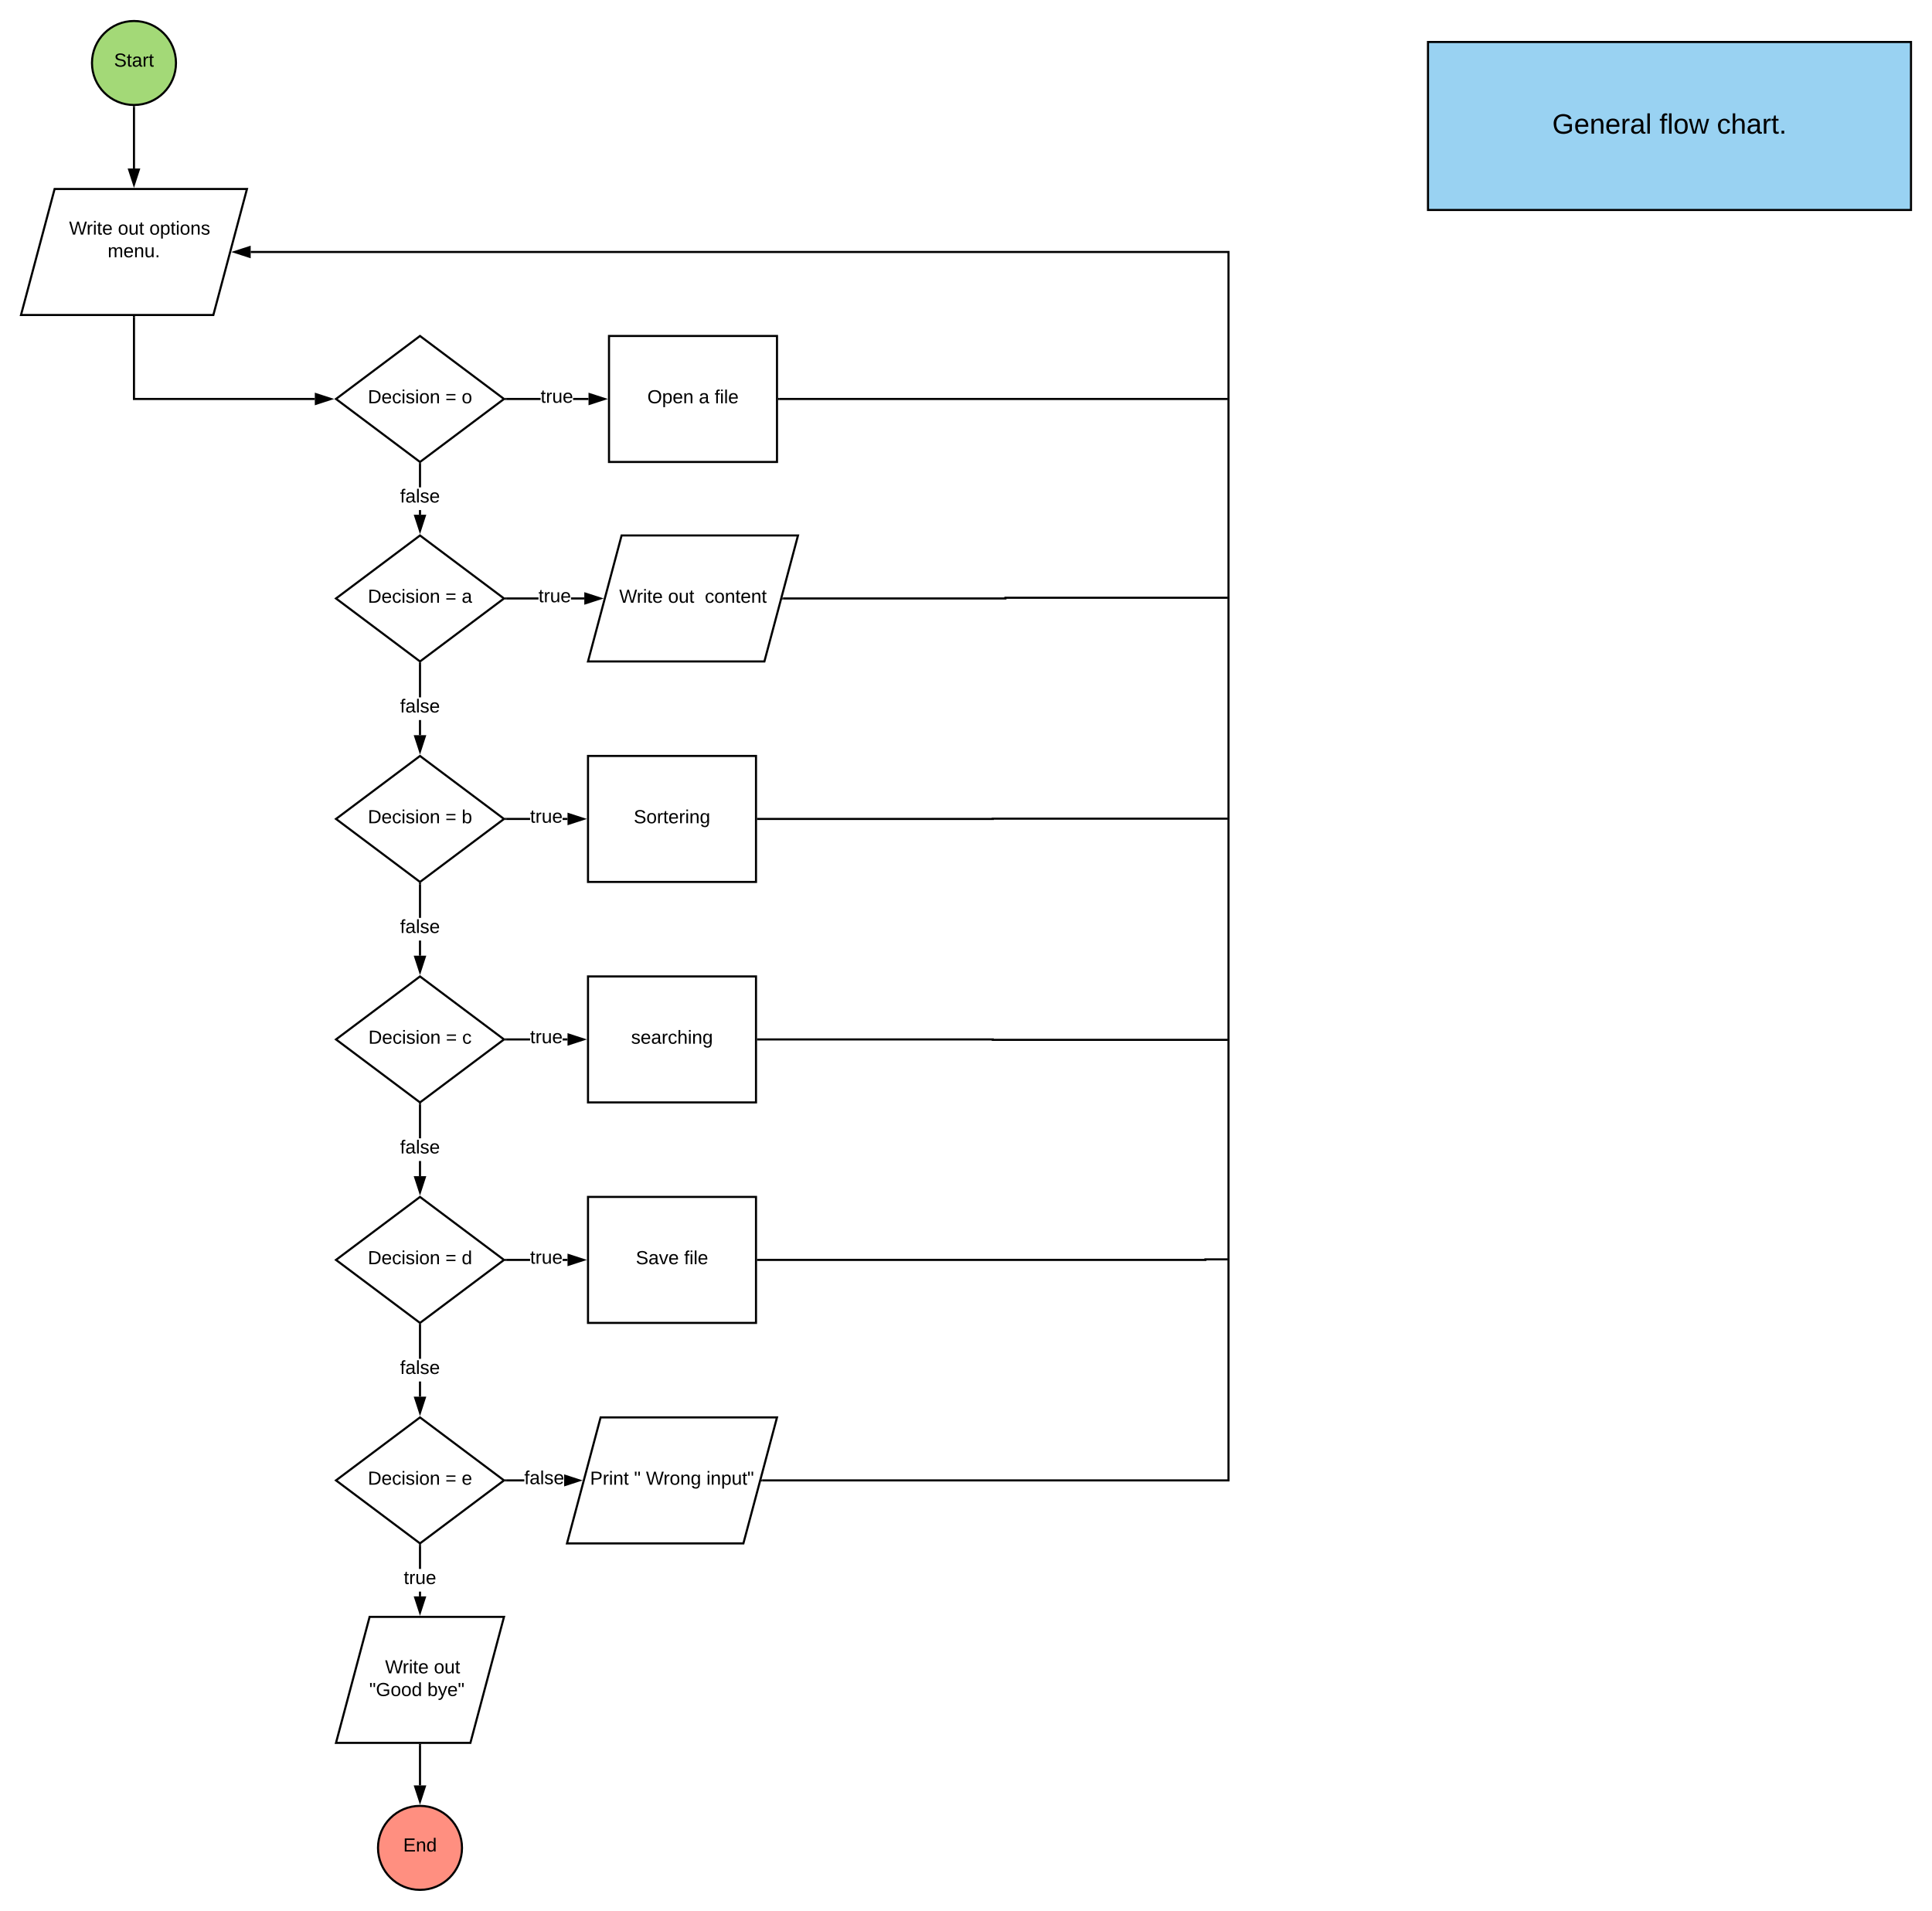 <svg xmlns="http://www.w3.org/2000/svg" xmlns:xlink="http://www.w3.org/1999/xlink" xmlns:lucid="lucid" width="1840" height="1820"><g transform="translate(-1.4210854715202004e-14 0)" lucid:page-tab-id="0_0"><path d="M0 0h1870.4v2582.4H0z" fill="#fff"/><path d="M167.6 60c0 22.1-17.9 40-40 40s-40-17.9-40-40 17.9-40 40-40 40 17.9 40 40z" stroke="#000" stroke-width="2" fill="#a3d977"/><use xlink:href="#a" transform="matrix(1,0,0,1,92.6,25) translate(16.025 38.462)"/><path d="M52 180h183.2l-32 120H20z" stroke="#000" stroke-width="2" fill="#fff"/><use xlink:href="#b" transform="matrix(1,0,0,1,25,185) translate(40.78 38.462)"/><use xlink:href="#c" transform="matrix(1,0,0,1,25,185) translate(87.28 38.462)"/><use xlink:href="#d" transform="matrix(1,0,0,1,25,185) translate(117.28 38.462)"/><use xlink:href="#e" transform="matrix(1,0,0,1,25,185) translate(77.53 60.062)"/><use xlink:href="#f" transform="matrix(1,0,0,1,25,185) translate(96.505 81.663)"/><path d="M127.6 102v58.5" stroke="#000" stroke-width="2" fill="none"/><path d="M127.6 101l1-.03v1.06h-2v-1.1z"/><path d="M127.6 175.76l-4.64-14.26h9.28z" stroke="#000" stroke-width="2"/><path d="M400 320l80 60-80 60-80-60z" stroke="#000" stroke-width="2" fill="#fff"/><use xlink:href="#g" transform="matrix(1,0,0,1,325,325) translate(25.33 59.087)"/><use xlink:href="#h" transform="matrix(1,0,0,1,325,325) translate(99.18 59.087)"/><use xlink:href="#i" transform="matrix(1,0,0,1,325,325) translate(114.68 59.087)"/><path d="M127.6 302v78h172.23" stroke="#000" stroke-width="2" fill="none"/><path d="M128.6 302.03h-2V301h2z"/><path d="M315.1 380l-14.27 4.64v-9.28z" stroke="#000" stroke-width="2"/><path d="M400 720l80 60-80 60-80-60z" stroke="#000" stroke-width="2" fill="#fff"/><use xlink:href="#g" transform="matrix(1,0,0,1,325,725) translate(25.33 59.087)"/><use xlink:href="#h" transform="matrix(1,0,0,1,325,725) translate(99.18 59.087)"/><use xlink:href="#j" transform="matrix(1,0,0,1,325,725) translate(114.68 59.087)"/><path d="M400 930l80 60-80 60-80-60z" stroke="#000" stroke-width="2" fill="#fff"/><use xlink:href="#g" transform="matrix(1,0,0,1,325,935) translate(25.83 59.087)"/><use xlink:href="#h" transform="matrix(1,0,0,1,325,935) translate(99.68 59.087)"/><use xlink:href="#k" transform="matrix(1,0,0,1,325,935) translate(115.18 59.087)"/><path d="M580 320h160v120H580z" stroke="#000" stroke-width="2" fill="#fff"/><use xlink:href="#l" transform="matrix(1,0,0,1,585,325) translate(31.55 59.087)"/><use xlink:href="#m" transform="matrix(1,0,0,1,585,325) translate(80.55 59.087)"/><use xlink:href="#n" transform="matrix(1,0,0,1,585,325) translate(95.55 59.087)"/><path d="M401 910.25h-2V895.8h2zm0-36.05h-2v-31.95h2z"/><path d="M401 842.28h-2v-1.78l1 .75 1-.75zM400 925.5l-4.64-14.25h9.28z"/><path d="M400 928.75l-6-18.5h12zm-3.26-16.5l3.26 10.03 3.26-10.03z"/><use xlink:href="#o" transform="matrix(1,0,0,1,381.025,874.2) translate(0 14.4)"/><path d="M514.86 381h-32.2v-2h32.2zm45.64 0h-14.7v-2h14.7z"/><path d="M482.7 381h-2.37l1.34-1-1.34-1h2.36zM575.76 380l-14.26 4.64v-9.28z"/><path d="M579 380l-18.5 6v-12zm-16.5 3.26l10.03-3.26-10.03-3.26z"/><use xlink:href="#p" transform="matrix(1,0,0,1,514.858,369.2) translate(0 14.4)"/><path d="M560 720h160v120H560z" stroke="#000" stroke-width="2" fill="#fff"/><use xlink:href="#q" transform="matrix(1,0,0,1,565,725) translate(38.575 59.087)"/><path d="M504.86 781h-22.2v-2h22.2zm35.64 0h-4.7v-2h4.7z"/><path d="M482.7 781h-2.37l1.34-1-1.34-1h2.36zM555.76 780l-14.26 4.64v-9.28z"/><path d="M559 780l-18.5 6v-12zm-16.5 3.26l10.03-3.26-10.03-3.26z"/><use xlink:href="#p" transform="matrix(1,0,0,1,504.858,769.2) translate(0 14.4)"/><path d="M560 930h160v120H560z" stroke="#000" stroke-width="2" fill="#fff"/><use xlink:href="#r" transform="matrix(1,0,0,1,565,935) translate(36.05 59.087)"/><path d="M504.86 991h-22.2v-2h22.2zm35.64 0h-4.7v-2h4.7z"/><path d="M482.7 991h-2.37l1.34-1-1.34-1h2.36zM555.76 990l-14.26 4.64v-9.28z"/><path d="M559 990l-18.5 6v-12zm-16.5 3.26l10.03-3.26-10.03-3.26z"/><use xlink:href="#p" transform="matrix(1,0,0,1,504.858,979.2) translate(0 14.4)"/><path d="M401 1120.25h-2v-14.45h2zm0-36.05h-2v-31.95h2z"/><path d="M401 1052.28h-2v-1.78l1 .75 1-.75zM400 1135.5l-4.64-14.25h9.28z"/><path d="M400 1138.75l-6-18.5h12zm-3.26-16.5l3.26 10.03 3.26-10.03z"/><use xlink:href="#o" transform="matrix(1,0,0,1,381.025,1084.2) translate(0 14.4)"/><path d="M400 1140l80 60-80 60-80-60z" stroke="#000" stroke-width="2" fill="#fff"/><use xlink:href="#g" transform="matrix(1,0,0,1,325,1145) translate(25.33 59.087)"/><use xlink:href="#h" transform="matrix(1,0,0,1,325,1145) translate(99.18 59.087)"/><use xlink:href="#s" transform="matrix(1,0,0,1,325,1145) translate(114.68 59.087)"/><path d="M504.86 1201h-22.2v-2h22.2zm35.64 0h-4.7v-2h4.7z"/><path d="M482.7 1201h-2.37l1.34-1-1.34-1h2.36zM555.76 1200l-14.26 4.64v-9.28z"/><path d="M559 1200l-18.5 6v-12zm-16.5 3.26l10.03-3.26-10.03-3.26z"/><use xlink:href="#p" transform="matrix(1,0,0,1,504.858,1189.2) translate(0 14.4)"/><path d="M560 1140h160v120H560z" stroke="#000" stroke-width="2" fill="#fff"/><use xlink:href="#t" transform="matrix(1,0,0,1,565,1145) translate(40.55 59.087)"/><use xlink:href="#n" transform="matrix(1,0,0,1,565,1145) translate(86.55 59.087)"/><path d="M400 510l80 60-80 60-80-60z" stroke="#000" stroke-width="2" fill="#fff"/><use xlink:href="#g" transform="matrix(1,0,0,1,325,515) translate(25.33 59.087)"/><use xlink:href="#h" transform="matrix(1,0,0,1,325,515) translate(99.18 59.087)"/><use xlink:href="#u" transform="matrix(1,0,0,1,325,515) translate(114.68 59.087)"/><path d="M592 510h168l-32 120H560z" stroke="#000" stroke-width="2" fill="#fff"/><use xlink:href="#b" transform="matrix(1,0,0,1,565,515) translate(24.755 59.087)"/><use xlink:href="#v" transform="matrix(1,0,0,1,565,515) translate(71.255 59.087)"/><use xlink:href="#w" transform="matrix(1,0,0,1,565,515) translate(106.255 59.087)"/><path d="M512.84 571h-30.17v-2h30.17zm43.62 0H543.8v-2h12.66z"/><path d="M482.7 571h-2.37l1.34-1-1.34-1h2.36zM571.73 570l-14.27 4.64v-9.28z"/><path d="M574.97 570l-18.5 6v-12zm-16.5 3.26l10.02-3.26-10.04-3.26z"/><use xlink:href="#p" transform="matrix(1,0,0,1,512.841,559.2) translate(0 14.4)"/><path d="M401 490.25h-2v-4.45h2zm0-26.05h-2v-21.95h2z"/><path d="M401 442.28h-2v-1.78l1 .75 1-.75zM400 505.5l-4.64-14.25h9.28z"/><path d="M400 508.75l-6-18.5h12zm-3.26-16.5l3.26 10.03 3.26-10.03z"/><use xlink:href="#o" transform="matrix(1,0,0,1,381.025,464.2) translate(0 14.4)"/><path d="M401 700.25h-2V685.8h2zm0-36.05h-2v-31.95h2z"/><path d="M401 632.28h-2v-1.78l1 .75 1-.75zM400 715.5l-4.64-14.25h9.28z"/><path d="M400 718.75l-6-18.5h12zm-3.26-16.5l3.26 10.03 3.26-10.03z"/><use xlink:href="#o" transform="matrix(1,0,0,1,381.025,664.2) translate(0 14.4)"/><path d="M746.03 570h211.5v-.67H1169" stroke="#000" stroke-width="2" fill="none"/><path d="M746.06 571h-1.3l.54-2h.76z"/><path d="M1168.97 569.33h1.03M742 380h427" stroke="#000" stroke-width="2" fill="none"/><path d="M742.03 381H741v-2h1.03z"/><path d="M1168.97 380h1.03" stroke="#000" stroke-width="2" fill="none"/><path d="M400 1350l80 60-80 60-80-60z" stroke="#000" stroke-width="2" fill="#fff"/><use xlink:href="#g" transform="matrix(1,0,0,1,325,1355) translate(25.33 59.087)"/><use xlink:href="#h" transform="matrix(1,0,0,1,325,1355) translate(99.18 59.087)"/><use xlink:href="#x" transform="matrix(1,0,0,1,325,1355) translate(114.68 59.087)"/><path d="M401 1330.25h-2v-14.45h2zm0-36.05h-2v-31.95h2z"/><path d="M401 1262.28h-2v-1.78l1 .75 1-.75zM400 1345.5l-4.64-14.25h9.28z"/><path d="M400 1348.75l-6-18.5h12zm-3.26-16.5l3.26 10.03 3.26-10.03z"/><use xlink:href="#o" transform="matrix(1,0,0,1,381.025,1294.2) translate(0 14.4)"/><path d="M401 1520.5h-2v-4.58h2zm0-26.17h-2v-22.08h2z"/><path d="M401 1472.28h-2v-1.78l1 .75 1-.75zM400 1535.76l-4.64-14.26h9.28z"/><path d="M400 1539l-6-18.5h12zm-3.26-16.5l3.26 10.03 3.26-10.03z"/><use xlink:href="#p" transform="matrix(1,0,0,1,384.525,1494.325) translate(0 14.4)"/><path d="M352 1540h128l-32 120H320z" stroke="#000" stroke-width="2" fill="#fff"/><use xlink:href="#b" transform="matrix(1,0,0,1,325,1545) translate(41.755 48.775)"/><use xlink:href="#y" transform="matrix(1,0,0,1,325,1545) translate(88.255 48.775)"/><use xlink:href="#z" transform="matrix(1,0,0,1,325,1545) translate(26.655 70.375)"/><use xlink:href="#A" transform="matrix(1,0,0,1,325,1545) translate(82.005 70.375)"/><path d="M499.34 1411h-16.67v-2h16.67z"/><path d="M482.7 1411h-2.37l1.34-1-1.34-1h2.36zM551.73 1410l-14.27 4.64v-9.28z"/><path d="M554.97 1410l-17.68 5.74v-11.48zm-16.5 3.26l10.02-3.26-10.04-3.26z"/><g><use xlink:href="#o" transform="matrix(1,0,0,1,499.341,1399.2) translate(0 14.4)"/></g><path d="M572 1350h168l-32 120H540z" stroke="#000" stroke-width="2" fill="#fff"/><g><use xlink:href="#B" transform="matrix(1,0,0,1,545,1355) translate(16.955 59.087)"/><use xlink:href="#C" transform="matrix(1,0,0,1,545,1355) translate(58.855 59.087)"/><use xlink:href="#D" transform="matrix(1,0,0,1,545,1355) translate(70.205 59.087)"/><use xlink:href="#E" transform="matrix(1,0,0,1,545,1355) translate(127.755 59.087)"/></g><path d="M1171 1411H726.03v-2H1169V241H238.74v-2H1171z"/><path d="M726.06 1411h-1.3l.54-2h.76zM237.74 244.64L223.47 240l14.27-4.64z"/><path d="M238.74 246l-18.5-6 18.5-6zm-12.03-6l10.04 3.26v-6.52z"/><path d="M400 1662v38.5" stroke="#000" stroke-width="2" fill="none"/><path d="M401 1662.03h-2V1661h2z"/><path d="M400 1715.76l-4.64-14.26h9.28z" stroke="#000" stroke-width="2"/><path d="M440 1760c0 22.1-17.9 40-40 40s-40-17.9-40-40 17.9-40 40-40 40 17.9 40 40z" stroke="#000" stroke-width="2" fill="#ff8f80"/><g><use xlink:href="#F" transform="matrix(1,0,0,1,365,1725) translate(19 38.462)"/></g><path d="M722 780h223.5v-.27H1169" stroke="#000" stroke-width="2" fill="none"/><path d="M722.03 781H721v-2h1.03z"/><path d="M1168.97 779.73h1.03M722 990h223.5v.4H1169" stroke="#000" stroke-width="2" fill="none"/><path d="M722.03 991H721v-2h1.03z"/><path d="M1168.97 990.4h1.03M722 1200h426v-.53h21" stroke="#000" stroke-width="2" fill="none"/><path d="M722.03 1201H721v-2h1.03z"/><path d="M1168.97 1199.47h1.03" stroke="#000" stroke-width="2" fill="none"/><path d="M1360 40h460v160h-460z" stroke="#000" stroke-width="2" fill="#99d2f2"/><g><use xlink:href="#G" transform="matrix(1,0,0,1,1365,45) translate(113.333 82.271)"/><use xlink:href="#H" transform="matrix(1,0,0,1,1365,45) translate(215.407 82.271)"/><use xlink:href="#I" transform="matrix(1,0,0,1,1365,45) translate(270.074 82.271)"/></g><defs><path d="M185-189c-5-48-123-54-124 2 14 75 158 14 163 119 3 78-121 87-175 55-17-10-28-26-33-46l33-7c5 56 141 63 141-1 0-78-155-14-162-118-5-82 145-84 179-34 5 7 8 16 11 25" id="J"/><path d="M59-47c-2 24 18 29 38 22v24C64 9 27 4 27-40v-127H5v-23h24l9-43h21v43h35v23H59v120" id="K"/><path d="M141-36C126-15 110 5 73 4 37 3 15-17 15-53c-1-64 63-63 125-63 3-35-9-54-41-54-24 1-41 7-42 31l-33-3c5-37 33-52 76-52 45 0 72 20 72 64v82c-1 20 7 32 28 27v20c-31 9-61-2-59-35zM48-53c0 20 12 33 32 33 41-3 63-29 60-74-43 2-92-5-92 41" id="L"/><path d="M114-163C36-179 61-72 57 0H25l-1-190h30c1 12-1 29 2 39 6-27 23-49 58-41v29" id="M"/><g id="a"><use transform="matrix(0.05,0,0,0.05,0,0)" xlink:href="#J"/><use transform="matrix(0.05,0,0,0.05,12,0)" xlink:href="#K"/><use transform="matrix(0.05,0,0,0.05,17,0)" xlink:href="#L"/><use transform="matrix(0.05,0,0,0.05,27,0)" xlink:href="#M"/><use transform="matrix(0.05,0,0,0.05,32.95,0)" xlink:href="#K"/></g><path d="M266 0h-40l-56-210L115 0H75L2-248h35L96-30l15-64 43-154h32l59 218 59-218h35" id="N"/><path d="M24-231v-30h32v30H24zM24 0v-190h32V0H24" id="O"/><path d="M100-194c63 0 86 42 84 106H49c0 40 14 67 53 68 26 1 43-12 49-29l28 8c-11 28-37 45-77 45C44 4 14-33 15-96c1-61 26-98 85-98zm52 81c6-60-76-77-97-28-3 7-6 17-6 28h103" id="P"/><g id="b"><use transform="matrix(0.05,0,0,0.05,0,0)" xlink:href="#N"/><use transform="matrix(0.05,0,0,0.05,16.6,0)" xlink:href="#M"/><use transform="matrix(0.05,0,0,0.05,22.55,0)" xlink:href="#O"/><use transform="matrix(0.05,0,0,0.05,26.5,0)" xlink:href="#K"/><use transform="matrix(0.05,0,0,0.05,31.5,0)" xlink:href="#P"/></g><path d="M100-194c62-1 85 37 85 99 1 63-27 99-86 99S16-35 15-95c0-66 28-99 85-99zM99-20c44 1 53-31 53-75 0-43-8-75-51-75s-53 32-53 75 10 74 51 75" id="Q"/><path d="M84 4C-5 8 30-112 23-190h32v120c0 31 7 50 39 49 72-2 45-101 50-169h31l1 190h-30c-1-10 1-25-2-33-11 22-28 36-60 37" id="R"/><g id="c"><use transform="matrix(0.05,0,0,0.05,0,0)" xlink:href="#Q"/><use transform="matrix(0.05,0,0,0.05,10,0)" xlink:href="#R"/><use transform="matrix(0.05,0,0,0.05,20,0)" xlink:href="#K"/></g><path d="M115-194c55 1 70 41 70 98S169 2 115 4C84 4 66-9 55-30l1 105H24l-1-265h31l2 30c10-21 28-34 59-34zm-8 174c40 0 45-34 45-75s-6-73-45-74c-42 0-51 32-51 76 0 43 10 73 51 73" id="S"/><path d="M117-194c89-4 53 116 60 194h-32v-121c0-31-8-49-39-48C34-167 62-67 57 0H25l-1-190h30c1 10-1 24 2 32 11-22 29-35 61-36" id="T"/><path d="M135-143c-3-34-86-38-87 0 15 53 115 12 119 90S17 21 10-45l28-5c4 36 97 45 98 0-10-56-113-15-118-90-4-57 82-63 122-42 12 7 21 19 24 35" id="U"/><g id="d"><use transform="matrix(0.05,0,0,0.05,0,0)" xlink:href="#Q"/><use transform="matrix(0.05,0,0,0.05,10,0)" xlink:href="#S"/><use transform="matrix(0.05,0,0,0.05,20,0)" xlink:href="#K"/><use transform="matrix(0.05,0,0,0.05,25,0)" xlink:href="#O"/><use transform="matrix(0.05,0,0,0.05,28.95,0)" xlink:href="#Q"/><use transform="matrix(0.05,0,0,0.05,38.95,0)" xlink:href="#T"/><use transform="matrix(0.05,0,0,0.05,48.95,0)" xlink:href="#U"/></g><path d="M210-169c-67 3-38 105-44 169h-31v-121c0-29-5-50-35-48C34-165 62-65 56 0H25l-1-190h30c1 10-1 24 2 32 10-44 99-50 107 0 11-21 27-35 58-36 85-2 47 119 55 194h-31v-121c0-29-5-49-35-48" id="V"/><path d="M33 0v-38h34V0H33" id="W"/><g id="e"><use transform="matrix(0.05,0,0,0.05,0,0)" xlink:href="#V"/><use transform="matrix(0.05,0,0,0.05,14.95,0)" xlink:href="#P"/><use transform="matrix(0.05,0,0,0.05,24.95,0)" xlink:href="#T"/><use transform="matrix(0.05,0,0,0.05,34.95,0)" xlink:href="#R"/><use transform="matrix(0.05,0,0,0.05,44.95,0)" xlink:href="#W"/></g><path d="M30-248c118-7 216 8 213 122C240-48 200 0 122 0H30v-248zM63-27c89 8 146-16 146-99s-60-101-146-95v194" id="X"/><path d="M96-169c-40 0-48 33-48 73s9 75 48 75c24 0 41-14 43-38l32 2c-6 37-31 61-74 61-59 0-76-41-82-99-10-93 101-131 147-64 4 7 5 14 7 22l-32 3c-4-21-16-35-41-35" id="Y"/><g id="g"><use transform="matrix(0.05,0,0,0.05,0,0)" xlink:href="#X"/><use transform="matrix(0.05,0,0,0.05,12.95,0)" xlink:href="#P"/><use transform="matrix(0.05,0,0,0.05,22.95,0)" xlink:href="#Y"/><use transform="matrix(0.05,0,0,0.05,31.95,0)" xlink:href="#O"/><use transform="matrix(0.05,0,0,0.05,35.9,0)" xlink:href="#U"/><use transform="matrix(0.05,0,0,0.05,44.9,0)" xlink:href="#O"/><use transform="matrix(0.05,0,0,0.05,48.85,0)" xlink:href="#Q"/><use transform="matrix(0.05,0,0,0.05,58.85,0)" xlink:href="#T"/></g><path d="M18-150v-26h174v26H18zm0 90v-26h174v26H18" id="Z"/><use transform="matrix(0.05,0,0,0.05,0,0)" xlink:href="#Z" id="h"/><use transform="matrix(0.05,0,0,0.05,0,0)" xlink:href="#Q" id="i"/><path d="M115-194c53 0 69 39 70 98 0 66-23 100-70 100C84 3 66-7 56-30L54 0H23l1-261h32v101c10-23 28-34 59-34zm-8 174c40 0 45-34 45-75 0-40-5-75-45-74-42 0-51 32-51 76 0 43 10 73 51 73" id="aa"/><use transform="matrix(0.05,0,0,0.05,0,0)" xlink:href="#aa" id="j"/><use transform="matrix(0.05,0,0,0.05,0,0)" xlink:href="#Y" id="k"/><path d="M140-251c81 0 123 46 123 126C263-46 219 4 140 4 59 4 17-45 17-125s42-126 123-126zm0 227c63 0 89-41 89-101s-29-99-89-99c-61 0-89 39-89 99S79-25 140-24" id="ab"/><g id="l"><use transform="matrix(0.05,0,0,0.05,0,0)" xlink:href="#ab"/><use transform="matrix(0.05,0,0,0.05,14,0)" xlink:href="#S"/><use transform="matrix(0.05,0,0,0.05,24,0)" xlink:href="#P"/><use transform="matrix(0.05,0,0,0.05,34,0)" xlink:href="#T"/></g><use transform="matrix(0.05,0,0,0.05,0,0)" xlink:href="#L" id="m"/><path d="M101-234c-31-9-42 10-38 44h38v23H63V0H32v-167H5v-23h27c-7-52 17-82 69-68v24" id="ac"/><path d="M24 0v-261h32V0H24" id="ad"/><g id="n"><use transform="matrix(0.05,0,0,0.05,0,0)" xlink:href="#ac"/><use transform="matrix(0.05,0,0,0.05,5,0)" xlink:href="#O"/><use transform="matrix(0.05,0,0,0.05,8.95,0)" xlink:href="#ad"/><use transform="matrix(0.05,0,0,0.05,12.9,0)" xlink:href="#P"/></g><g id="o"><use transform="matrix(0.05,0,0,0.05,0,0)" xlink:href="#ac"/><use transform="matrix(0.05,0,0,0.05,5,0)" xlink:href="#L"/><use transform="matrix(0.05,0,0,0.05,15,0)" xlink:href="#ad"/><use transform="matrix(0.05,0,0,0.05,18.95,0)" xlink:href="#U"/><use transform="matrix(0.05,0,0,0.05,27.95,0)" xlink:href="#P"/></g><g id="p"><use transform="matrix(0.05,0,0,0.05,0,0)" xlink:href="#K"/><use transform="matrix(0.05,0,0,0.05,5,0)" xlink:href="#M"/><use transform="matrix(0.05,0,0,0.05,10.95,0)" xlink:href="#R"/><use transform="matrix(0.05,0,0,0.05,20.95,0)" xlink:href="#P"/></g><path d="M177-190C167-65 218 103 67 71c-23-6-38-20-44-43l32-5c15 47 100 32 89-28v-30C133-14 115 1 83 1 29 1 15-40 15-95c0-56 16-97 71-98 29-1 48 16 59 35 1-10 0-23 2-32h30zM94-22c36 0 50-32 50-73 0-42-14-75-50-75-39 0-46 34-46 75s6 73 46 73" id="ae"/><g id="q"><use transform="matrix(0.05,0,0,0.05,0,0)" xlink:href="#J"/><use transform="matrix(0.05,0,0,0.05,12,0)" xlink:href="#Q"/><use transform="matrix(0.05,0,0,0.05,22,0)" xlink:href="#M"/><use transform="matrix(0.05,0,0,0.05,27.95,0)" xlink:href="#K"/><use transform="matrix(0.05,0,0,0.05,32.95,0)" xlink:href="#P"/><use transform="matrix(0.05,0,0,0.05,42.95,0)" xlink:href="#M"/><use transform="matrix(0.05,0,0,0.05,48.9,0)" xlink:href="#O"/><use transform="matrix(0.05,0,0,0.05,52.85,0)" xlink:href="#T"/><use transform="matrix(0.05,0,0,0.05,62.85,0)" xlink:href="#ae"/></g><path d="M106-169C34-169 62-67 57 0H25v-261h32l-1 103c12-21 28-36 61-36 89 0 53 116 60 194h-32v-121c2-32-8-49-39-48" id="af"/><g id="r"><use transform="matrix(0.05,0,0,0.05,0,0)" xlink:href="#U"/><use transform="matrix(0.05,0,0,0.05,9,0)" xlink:href="#P"/><use transform="matrix(0.05,0,0,0.05,19,0)" xlink:href="#L"/><use transform="matrix(0.05,0,0,0.05,29,0)" xlink:href="#M"/><use transform="matrix(0.05,0,0,0.05,34.95,0)" xlink:href="#Y"/><use transform="matrix(0.05,0,0,0.05,43.95,0)" xlink:href="#af"/><use transform="matrix(0.05,0,0,0.05,53.95,0)" xlink:href="#O"/><use transform="matrix(0.05,0,0,0.05,57.9,0)" xlink:href="#T"/><use transform="matrix(0.05,0,0,0.05,67.9,0)" xlink:href="#ae"/></g><path d="M85-194c31 0 48 13 60 33l-1-100h32l1 261h-30c-2-10 0-23-3-31C134-8 116 4 85 4 32 4 16-35 15-94c0-66 23-100 70-100zm9 24c-40 0-46 34-46 75 0 40 6 74 45 74 42 0 51-32 51-76 0-42-9-74-50-73" id="ag"/><use transform="matrix(0.05,0,0,0.05,0,0)" xlink:href="#ag" id="s"/><path d="M108 0H70L1-190h34L89-25l56-165h34" id="ah"/><g id="t"><use transform="matrix(0.05,0,0,0.05,0,0)" xlink:href="#J"/><use transform="matrix(0.05,0,0,0.05,12,0)" xlink:href="#L"/><use transform="matrix(0.05,0,0,0.05,22,0)" xlink:href="#ah"/><use transform="matrix(0.05,0,0,0.05,31,0)" xlink:href="#P"/></g><use transform="matrix(0.05,0,0,0.05,0,0)" xlink:href="#L" id="u"/><g id="v"><use transform="matrix(0.05,0,0,0.05,0,0)" xlink:href="#Q"/><use transform="matrix(0.05,0,0,0.05,10,0)" xlink:href="#R"/><use transform="matrix(0.05,0,0,0.05,20,0)" xlink:href="#K"/></g><g id="w"><use transform="matrix(0.05,0,0,0.05,0,0)" xlink:href="#Y"/><use transform="matrix(0.05,0,0,0.05,9,0)" xlink:href="#Q"/><use transform="matrix(0.05,0,0,0.05,19,0)" xlink:href="#T"/><use transform="matrix(0.05,0,0,0.05,29,0)" xlink:href="#K"/><use transform="matrix(0.05,0,0,0.05,34,0)" xlink:href="#P"/><use transform="matrix(0.05,0,0,0.05,44,0)" xlink:href="#T"/><use transform="matrix(0.05,0,0,0.05,54,0)" xlink:href="#K"/></g><use transform="matrix(0.05,0,0,0.05,0,0)" xlink:href="#P" id="x"/><g id="y"><use transform="matrix(0.05,0,0,0.05,0,0)" xlink:href="#Q"/><use transform="matrix(0.05,0,0,0.05,10,0)" xlink:href="#R"/><use transform="matrix(0.05,0,0,0.05,20,0)" xlink:href="#K"/></g><path d="M109-170H84l-4-78h32zm-65 0H19l-4-78h33" id="ai"/><path d="M143 4C61 4 22-44 18-125c-5-107 100-154 193-111 17 8 29 25 37 43l-32 9c-13-25-37-40-76-40-61 0-88 39-88 99 0 61 29 100 91 101 35 0 62-11 79-27v-45h-74v-28h105v86C228-13 192 4 143 4" id="aj"/><g id="z"><use transform="matrix(0.05,0,0,0.05,0,0)" xlink:href="#ai"/><use transform="matrix(0.05,0,0,0.05,6.35,0)" xlink:href="#aj"/><use transform="matrix(0.05,0,0,0.05,20.35,0)" xlink:href="#Q"/><use transform="matrix(0.05,0,0,0.05,30.35,0)" xlink:href="#Q"/><use transform="matrix(0.05,0,0,0.05,40.35,0)" xlink:href="#ag"/></g><path d="M179-190L93 31C79 59 56 82 12 73V49c39 6 53-20 64-50L1-190h34L92-34l54-156h33" id="ak"/><g id="A"><use transform="matrix(0.05,0,0,0.05,0,0)" xlink:href="#aa"/><use transform="matrix(0.05,0,0,0.05,10,0)" xlink:href="#ak"/><use transform="matrix(0.05,0,0,0.05,19,0)" xlink:href="#P"/><use transform="matrix(0.05,0,0,0.05,29,0)" xlink:href="#ai"/></g><path d="M30-248c87 1 191-15 191 75 0 78-77 80-158 76V0H30v-248zm33 125c57 0 124 11 124-50 0-59-68-47-124-48v98" id="al"/><g id="B"><use transform="matrix(0.05,0,0,0.05,0,0)" xlink:href="#al"/><use transform="matrix(0.05,0,0,0.05,12,0)" xlink:href="#M"/><use transform="matrix(0.05,0,0,0.05,17.95,0)" xlink:href="#O"/><use transform="matrix(0.05,0,0,0.05,21.9,0)" xlink:href="#T"/><use transform="matrix(0.05,0,0,0.05,31.9,0)" xlink:href="#K"/></g><use transform="matrix(0.05,0,0,0.05,0,0)" xlink:href="#ai" id="C"/><g id="D"><use transform="matrix(0.05,0,0,0.05,0,0)" xlink:href="#N"/><use transform="matrix(0.05,0,0,0.05,16.6,0)" xlink:href="#M"/><use transform="matrix(0.05,0,0,0.05,22.55,0)" xlink:href="#Q"/><use transform="matrix(0.05,0,0,0.05,32.55,0)" xlink:href="#T"/><use transform="matrix(0.05,0,0,0.05,42.55,0)" xlink:href="#ae"/></g><g id="E"><use transform="matrix(0.05,0,0,0.05,0,0)" xlink:href="#O"/><use transform="matrix(0.05,0,0,0.05,3.95,0)" xlink:href="#T"/><use transform="matrix(0.05,0,0,0.05,13.95,0)" xlink:href="#S"/><use transform="matrix(0.05,0,0,0.05,23.95,0)" xlink:href="#R"/><use transform="matrix(0.05,0,0,0.05,33.95,0)" xlink:href="#K"/><use transform="matrix(0.05,0,0,0.05,38.95,0)" xlink:href="#ai"/></g><path d="M30 0v-248h187v28H63v79h144v27H63v87h162V0H30" id="am"/><g id="F"><use transform="matrix(0.05,0,0,0.05,0,0)" xlink:href="#am"/><use transform="matrix(0.05,0,0,0.05,12,0)" xlink:href="#T"/><use transform="matrix(0.05,0,0,0.05,22,0)" xlink:href="#ag"/></g><g id="G"><use transform="matrix(0.074,0,0,0.074,0,0)" xlink:href="#aj"/><use transform="matrix(0.074,0,0,0.074,20.741,0)" xlink:href="#P"/><use transform="matrix(0.074,0,0,0.074,35.556,0)" xlink:href="#T"/><use transform="matrix(0.074,0,0,0.074,50.37,0)" xlink:href="#P"/><use transform="matrix(0.074,0,0,0.074,65.185,0)" xlink:href="#M"/><use transform="matrix(0.074,0,0,0.074,74,0)" xlink:href="#L"/><use transform="matrix(0.074,0,0,0.074,88.815,0)" xlink:href="#ad"/></g><path d="M206 0h-36l-40-164L89 0H53L-1-190h32L70-26l43-164h34l41 164 42-164h31" id="an"/><g id="H"><use transform="matrix(0.074,0,0,0.074,0,0)" xlink:href="#ac"/><use transform="matrix(0.074,0,0,0.074,7.407,0)" xlink:href="#ad"/><use transform="matrix(0.074,0,0,0.074,13.259,0)" xlink:href="#Q"/><use transform="matrix(0.074,0,0,0.074,28.074,0)" xlink:href="#an"/></g><g id="I"><use transform="matrix(0.074,0,0,0.074,0,0)" xlink:href="#Y"/><use transform="matrix(0.074,0,0,0.074,13.333,0)" xlink:href="#af"/><use transform="matrix(0.074,0,0,0.074,28.148,0)" xlink:href="#L"/><use transform="matrix(0.074,0,0,0.074,42.963,0)" xlink:href="#M"/><use transform="matrix(0.074,0,0,0.074,51.778,0)" xlink:href="#K"/><use transform="matrix(0.074,0,0,0.074,59.185,0)" xlink:href="#W"/></g></defs></g></svg>